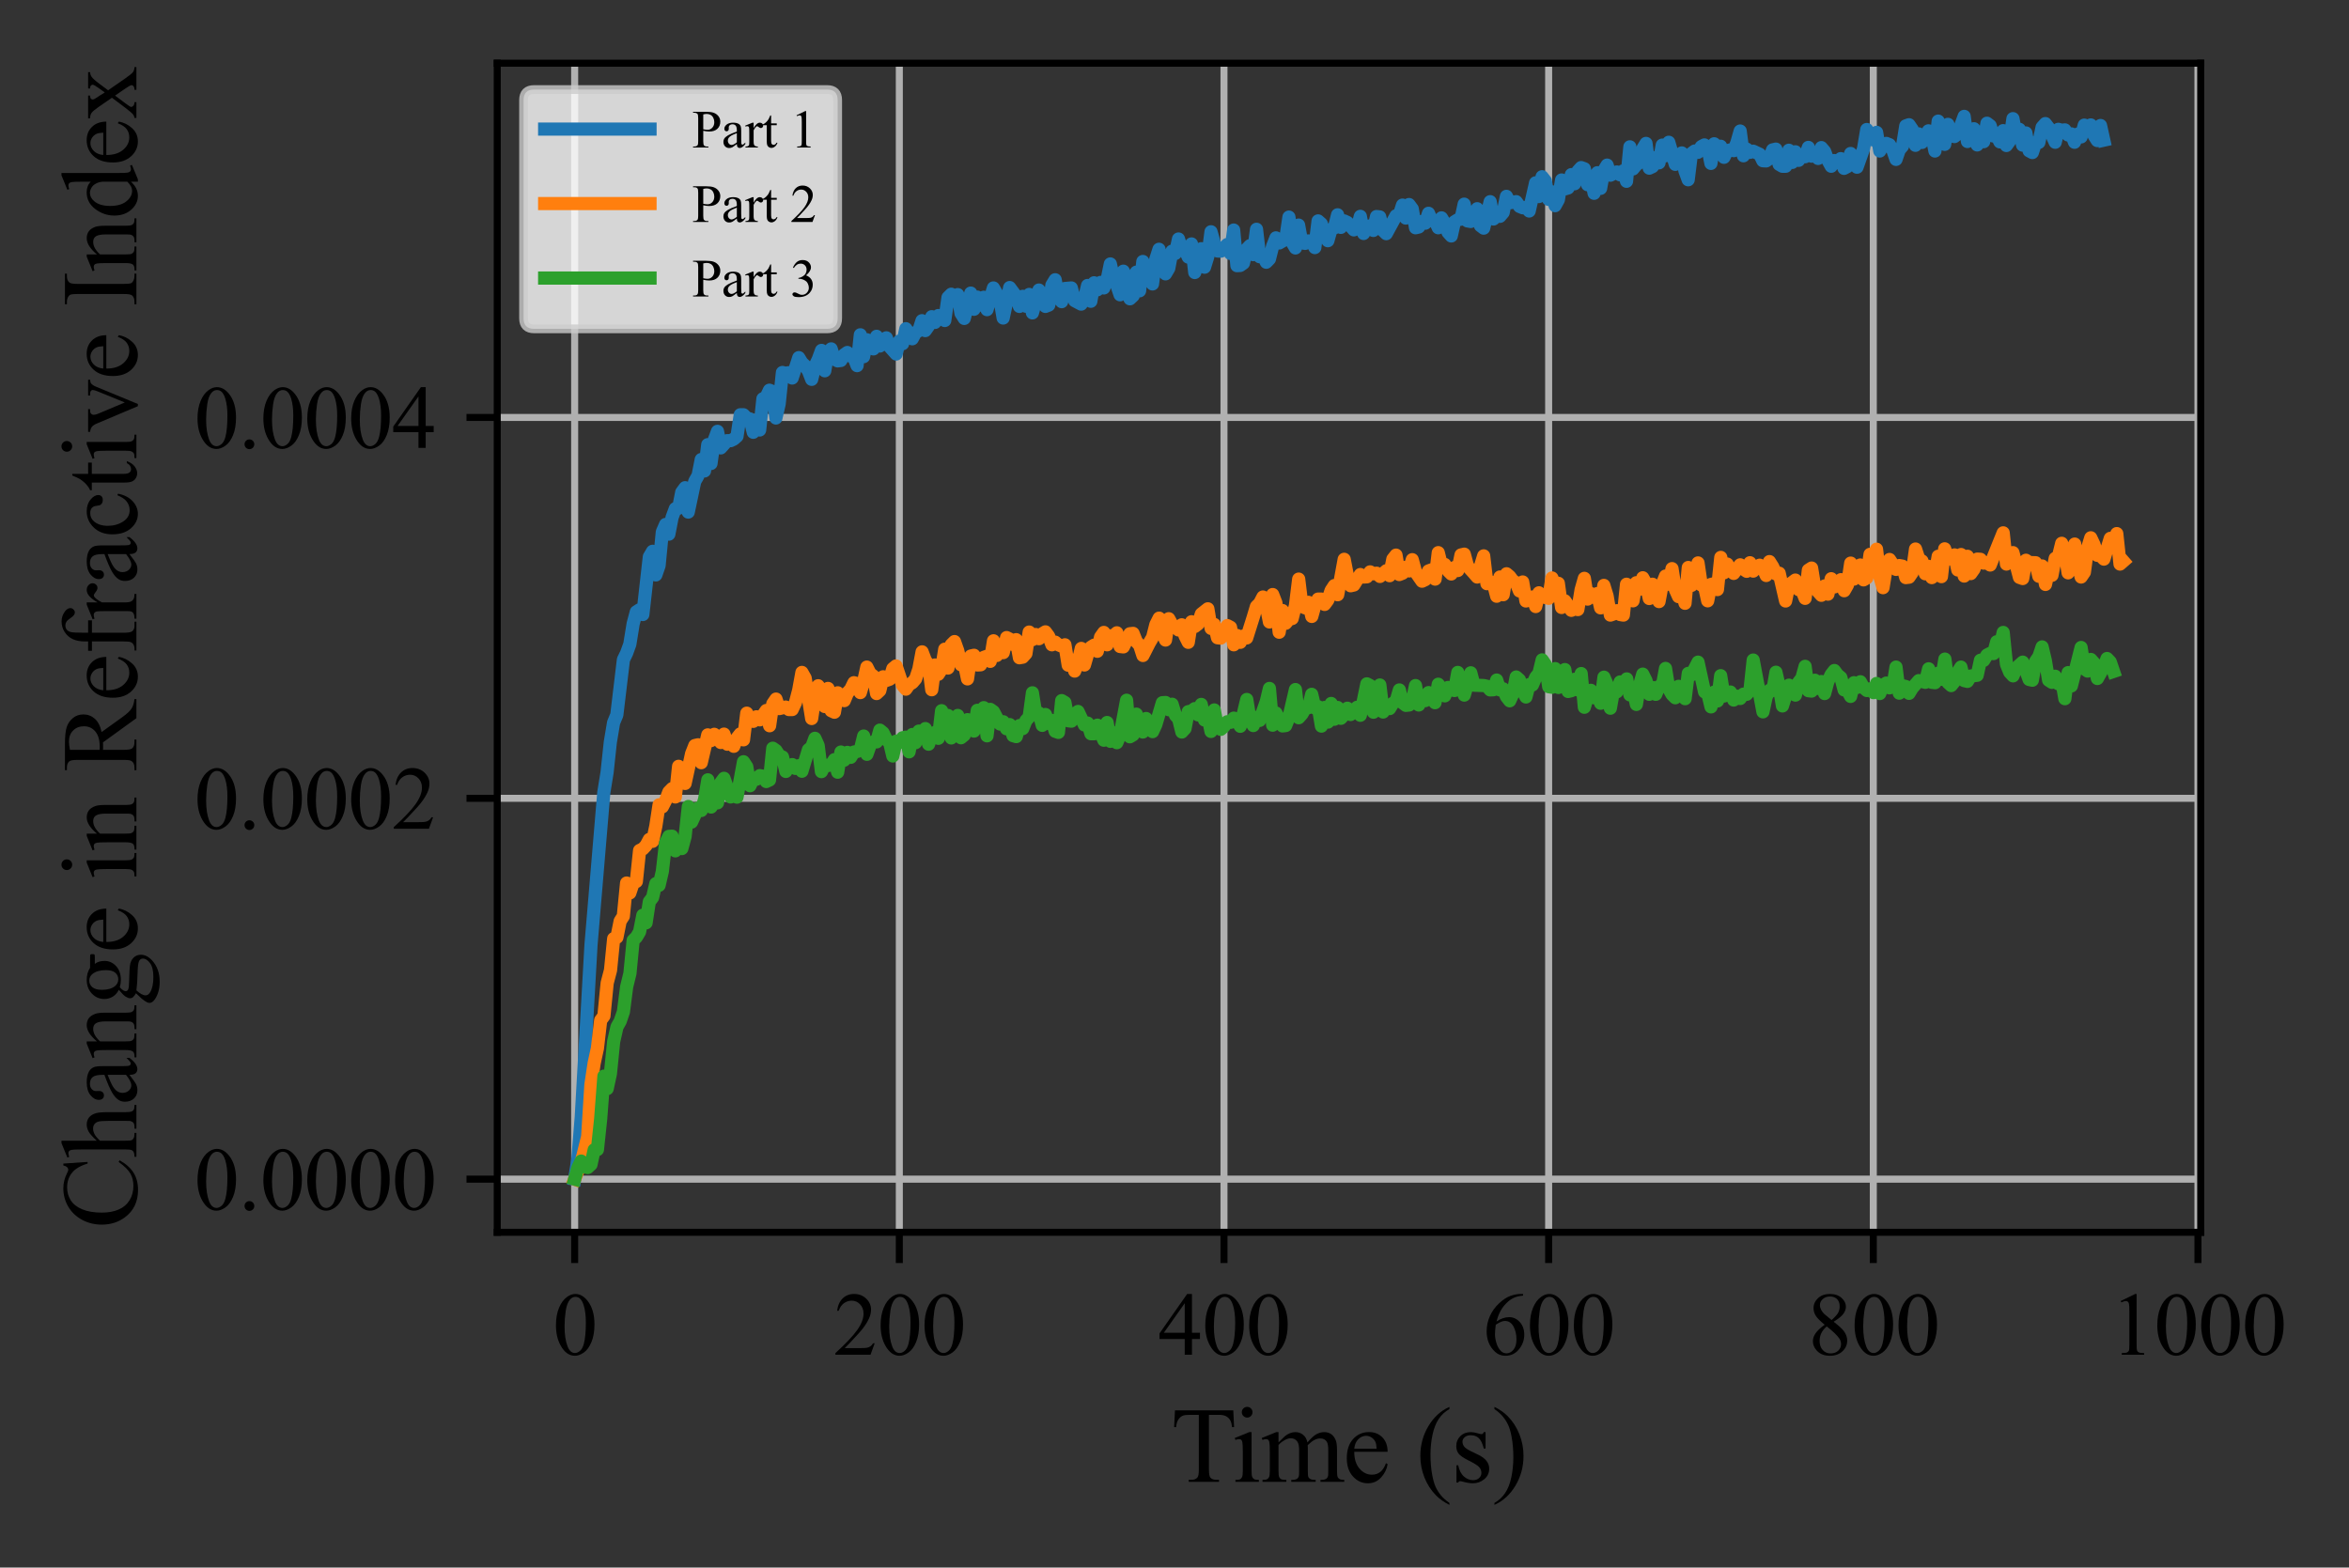 <?xml version="1.0" encoding="utf-8" standalone="no"?>
<!DOCTYPE svg PUBLIC "-//W3C//DTD SVG 1.1//EN"
  "http://www.w3.org/Graphics/SVG/1.1/DTD/svg11.dtd">
<svg xmlns:xlink="http://www.w3.org/1999/xlink" width="267.49pt" height="178.525pt" viewBox="0 0 267.49 178.525" xmlns="http://www.w3.org/2000/svg" version="1.1">
 <rect x="0" y="0" width="267.49" height="178.525" fill="#333333" stroke="none"/>
 <defs>
  <style type="text/css">*{stroke-linejoin: round; stroke-linecap: butt}</style>
 </defs>
 <g id="figure_1">
  <g id="patch_1">
   <path d="M 0 178.525 
L 267.49 178.525 
L 267.49 0 
L 0 0 
L 0 178.525 
z
" style="fill: none"/>
  </g>
  <g id="axes_1">
   <g id="patch_2">
    <path d="M 56.622 140.343 
L 250.604 140.343 
L 250.604 7.2 
L 56.622 7.2 
L 56.622 140.343 
z
" style="fill: none"/>
   </g>
   <g id="matplotlib.axis_1">
    <g id="xtick_1">
     <g id="line2d_1">
      <path d="M 65.439 140.343 
L 65.439 7.2 
" clip-path="url(#p27d061b5be)" style="fill: none; stroke: #b0b0b0; stroke-width: 0.8; stroke-linecap: square"/>
     </g>
     <g id="line2d_2">
      <defs>
       <path id="m0d52f8b104" d="M 0 0 
L 0 3.5 
" style="stroke: #000000; stroke-width: 0.8"/>
      </defs>
      <g>
       <use xlink:href="#m0d52f8b104" x="65.439" y="140.343" style="stroke: #000000; stroke-width: 0.8"/>
      </g>
     </g>
     <g id="text_1">
      <!-- 0 -->
      <g transform="translate(62.939 154.287) scale(0.1 -0.1)">
       <defs>
        <path id="TimesNewRomanPSMT-30" d="M 231 2094 
Q 231 2819 450 3342 
Q 669 3866 1031 4122 
Q 1313 4325 1613 4325 
Q 2100 4325 2488 3828 
Q 2972 3213 2972 2159 
Q 2972 1422 2759 906 
Q 2547 391 2217 158 
Q 1888 -75 1581 -75 
Q 975 -75 572 641 
Q 231 1244 231 2094 
z
M 844 2016 
Q 844 1141 1059 588 
Q 1238 122 1591 122 
Q 1759 122 1940 273 
Q 2122 425 2216 781 
Q 2359 1319 2359 2297 
Q 2359 3022 2209 3506 
Q 2097 3866 1919 4016 
Q 1791 4119 1609 4119 
Q 1397 4119 1231 3928 
Q 1006 3669 925 3112 
Q 844 2556 844 2016 
z
" transform="scale(0.016)"/>
       </defs>
       <use xlink:href="#TimesNewRomanPSMT-30"/>
      </g>
     </g>
    </g>
    <g id="xtick_2">
     <g id="line2d_3">
      <path d="M 102.409 140.343 
L 102.409 7.2 
" clip-path="url(#p27d061b5be)" style="fill: none; stroke: #b0b0b0; stroke-width: 0.8; stroke-linecap: square"/>
     </g>
     <g id="line2d_4">
      <g>
       <use xlink:href="#m0d52f8b104" x="102.409" y="140.343" style="stroke: #000000; stroke-width: 0.8"/>
      </g>
     </g>
     <g id="text_2">
      <!-- 200 -->
      <g transform="translate(94.909 154.287) scale(0.1 -0.1)">
       <defs>
        <path id="TimesNewRomanPSMT-32" d="M 2934 816 
L 2638 0 
L 138 0 
L 138 116 
Q 1241 1122 1691 1759 
Q 2141 2397 2141 2925 
Q 2141 3328 1894 3587 
Q 1647 3847 1303 3847 
Q 991 3847 742 3664 
Q 494 3481 375 3128 
L 259 3128 
Q 338 3706 661 4015 
Q 984 4325 1469 4325 
Q 1984 4325 2329 3994 
Q 2675 3663 2675 3213 
Q 2675 2891 2525 2569 
Q 2294 2063 1775 1497 
Q 997 647 803 472 
L 1909 472 
Q 2247 472 2383 497 
Q 2519 522 2628 598 
Q 2738 675 2819 816 
L 2934 816 
z
" transform="scale(0.016)"/>
       </defs>
       <use xlink:href="#TimesNewRomanPSMT-32"/>
       <use xlink:href="#TimesNewRomanPSMT-30" x="50"/>
       <use xlink:href="#TimesNewRomanPSMT-30" x="100"/>
      </g>
     </g>
    </g>
    <g id="xtick_3">
     <g id="line2d_5">
      <path d="M 139.38 140.343 
L 139.38 7.2 
" clip-path="url(#p27d061b5be)" style="fill: none; stroke: #b0b0b0; stroke-width: 0.8; stroke-linecap: square"/>
     </g>
     <g id="line2d_6">
      <g>
       <use xlink:href="#m0d52f8b104" x="139.38" y="140.343" style="stroke: #000000; stroke-width: 0.8"/>
      </g>
     </g>
     <g id="text_3">
      <!-- 400 -->
      <g transform="translate(131.88 154.287) scale(0.1 -0.1)">
       <defs>
        <path id="TimesNewRomanPSMT-34" d="M 2978 1563 
L 2978 1119 
L 2409 1119 
L 2409 0 
L 1894 0 
L 1894 1119 
L 100 1119 
L 100 1519 
L 2066 4325 
L 2409 4325 
L 2409 1563 
L 2978 1563 
z
M 1894 1563 
L 1894 3666 
L 406 1563 
L 1894 1563 
z
" transform="scale(0.016)"/>
       </defs>
       <use xlink:href="#TimesNewRomanPSMT-34"/>
       <use xlink:href="#TimesNewRomanPSMT-30" x="50"/>
       <use xlink:href="#TimesNewRomanPSMT-30" x="100"/>
      </g>
     </g>
    </g>
    <g id="xtick_4">
     <g id="line2d_7">
      <path d="M 176.35 140.343 
L 176.35 7.2 
" clip-path="url(#p27d061b5be)" style="fill: none; stroke: #b0b0b0; stroke-width: 0.8; stroke-linecap: square"/>
     </g>
     <g id="line2d_8">
      <g>
       <use xlink:href="#m0d52f8b104" x="176.35" y="140.343" style="stroke: #000000; stroke-width: 0.8"/>
      </g>
     </g>
     <g id="text_4">
      <!-- 600 -->
      <g transform="translate(168.85 154.287) scale(0.1 -0.1)">
       <defs>
        <path id="TimesNewRomanPSMT-36" d="M 2869 4325 
L 2869 4209 
Q 2456 4169 2195 4045 
Q 1934 3922 1679 3669 
Q 1425 3416 1258 3105 
Q 1091 2794 978 2366 
Q 1428 2675 1881 2675 
Q 2316 2675 2634 2325 
Q 2953 1975 2953 1425 
Q 2953 894 2631 456 
Q 2244 -75 1606 -75 
Q 1172 -75 869 213 
Q 275 772 275 1663 
Q 275 2231 503 2743 
Q 731 3256 1154 3653 
Q 1578 4050 1965 4187 
Q 2353 4325 2688 4325 
L 2869 4325 
z
M 925 2138 
Q 869 1716 869 1456 
Q 869 1156 980 804 
Q 1091 453 1309 247 
Q 1469 100 1697 100 
Q 1969 100 2183 356 
Q 2397 613 2397 1088 
Q 2397 1622 2184 2012 
Q 1972 2403 1581 2403 
Q 1463 2403 1327 2353 
Q 1191 2303 925 2138 
z
" transform="scale(0.016)"/>
       </defs>
       <use xlink:href="#TimesNewRomanPSMT-36"/>
       <use xlink:href="#TimesNewRomanPSMT-30" x="50"/>
       <use xlink:href="#TimesNewRomanPSMT-30" x="100"/>
      </g>
     </g>
    </g>
    <g id="xtick_5">
     <g id="line2d_9">
      <path d="M 213.32 140.343 
L 213.32 7.2 
" clip-path="url(#p27d061b5be)" style="fill: none; stroke: #b0b0b0; stroke-width: 0.8; stroke-linecap: square"/>
     </g>
     <g id="line2d_10">
      <g>
       <use xlink:href="#m0d52f8b104" x="213.32" y="140.343" style="stroke: #000000; stroke-width: 0.8"/>
      </g>
     </g>
     <g id="text_5">
      <!-- 800 -->
      <g transform="translate(205.82 154.287) scale(0.1 -0.1)">
       <defs>
        <path id="TimesNewRomanPSMT-38" d="M 1228 2134 
Q 725 2547 579 2797 
Q 434 3047 434 3316 
Q 434 3728 753 4026 
Q 1072 4325 1600 4325 
Q 2113 4325 2425 4047 
Q 2738 3769 2738 3413 
Q 2738 3175 2569 2928 
Q 2400 2681 1866 2347 
Q 2416 1922 2594 1678 
Q 2831 1359 2831 1006 
Q 2831 559 2490 242 
Q 2150 -75 1597 -75 
Q 994 -75 656 303 
Q 388 606 388 966 
Q 388 1247 577 1523 
Q 766 1800 1228 2134 
z
M 1719 2469 
Q 2094 2806 2194 3001 
Q 2294 3197 2294 3444 
Q 2294 3772 2109 3958 
Q 1925 4144 1606 4144 
Q 1288 4144 1088 3959 
Q 888 3775 888 3528 
Q 888 3366 970 3203 
Q 1053 3041 1206 2894 
L 1719 2469 
z
M 1375 2016 
Q 1116 1797 991 1539 
Q 866 1281 866 981 
Q 866 578 1086 336 
Q 1306 94 1647 94 
Q 1984 94 2187 284 
Q 2391 475 2391 747 
Q 2391 972 2272 1150 
Q 2050 1481 1375 2016 
z
" transform="scale(0.016)"/>
       </defs>
       <use xlink:href="#TimesNewRomanPSMT-38"/>
       <use xlink:href="#TimesNewRomanPSMT-30" x="50"/>
       <use xlink:href="#TimesNewRomanPSMT-30" x="100"/>
      </g>
     </g>
    </g>
    <g id="xtick_6">
     <g id="line2d_11">
      <path d="M 250.29 140.343 
L 250.29 7.2 
" clip-path="url(#p27d061b5be)" style="fill: none; stroke: #b0b0b0; stroke-width: 0.8; stroke-linecap: square"/>
     </g>
     <g id="line2d_12">
      <g>
       <use xlink:href="#m0d52f8b104" x="250.29" y="140.343" style="stroke: #000000; stroke-width: 0.8"/>
      </g>
     </g>
     <g id="text_6">
      <!-- 1000 -->
      <g transform="translate(240.29 154.287) scale(0.1 -0.1)">
       <defs>
        <path id="TimesNewRomanPSMT-31" d="M 750 3822 
L 1781 4325 
L 1884 4325 
L 1884 747 
Q 1884 391 1914 303 
Q 1944 216 2037 169 
Q 2131 122 2419 116 
L 2419 0 
L 825 0 
L 825 116 
Q 1125 122 1212 167 
Q 1300 213 1334 289 
Q 1369 366 1369 747 
L 1369 3034 
Q 1369 3497 1338 3628 
Q 1316 3728 1258 3775 
Q 1200 3822 1119 3822 
Q 1003 3822 797 3725 
L 750 3822 
z
" transform="scale(0.016)"/>
       </defs>
       <use xlink:href="#TimesNewRomanPSMT-31"/>
       <use xlink:href="#TimesNewRomanPSMT-30" x="50"/>
       <use xlink:href="#TimesNewRomanPSMT-30" x="100"/>
       <use xlink:href="#TimesNewRomanPSMT-30" x="150"/>
      </g>
     </g>
    </g>
    <g id="text_7">
     <!-- Time (s) -->
     <g transform="translate(133.33 168.759) scale(0.12 -0.12)">
      <defs>
       <path id="TimesNewRomanPSMT-54" d="M 3703 4238 
L 3750 3244 
L 3631 3244 
Q 3597 3506 3538 3619 
Q 3441 3800 3280 3886 
Q 3119 3972 2856 3972 
L 2259 3972 
L 2259 734 
Q 2259 344 2344 247 
Q 2463 116 2709 116 
L 2856 116 
L 2856 0 
L 1059 0 
L 1059 116 
L 1209 116 
Q 1478 116 1591 278 
Q 1659 378 1659 734 
L 1659 3972 
L 1150 3972 
Q 853 3972 728 3928 
Q 566 3869 450 3700 
Q 334 3531 313 3244 
L 194 3244 
L 244 4238 
L 3703 4238 
z
" transform="scale(0.016)"/>
       <path id="TimesNewRomanPSMT-69" d="M 928 4444 
Q 1059 4444 1151 4351 
Q 1244 4259 1244 4128 
Q 1244 3997 1151 3903 
Q 1059 3809 928 3809 
Q 797 3809 703 3903 
Q 609 3997 609 4128 
Q 609 4259 701 4351 
Q 794 4444 928 4444 
z
M 1188 2947 
L 1188 647 
Q 1188 378 1227 289 
Q 1266 200 1342 156 
Q 1419 113 1622 113 
L 1622 0 
L 231 0 
L 231 113 
Q 441 113 512 153 
Q 584 194 626 287 
Q 669 381 669 647 
L 669 1750 
Q 669 2216 641 2353 
Q 619 2453 572 2492 
Q 525 2531 444 2531 
Q 356 2531 231 2484 
L 188 2597 
L 1050 2947 
L 1188 2947 
z
" transform="scale(0.016)"/>
       <path id="TimesNewRomanPSMT-6d" d="M 1050 2338 
Q 1363 2650 1419 2697 
Q 1559 2816 1721 2881 
Q 1884 2947 2044 2947 
Q 2313 2947 2506 2790 
Q 2700 2634 2766 2338 
Q 3088 2713 3309 2830 
Q 3531 2947 3766 2947 
Q 3994 2947 4170 2830 
Q 4347 2713 4450 2447 
Q 4519 2266 4519 1878 
L 4519 647 
Q 4519 378 4559 278 
Q 4591 209 4675 161 
Q 4759 113 4950 113 
L 4950 0 
L 3538 0 
L 3538 113 
L 3597 113 
Q 3781 113 3884 184 
Q 3956 234 3988 344 
Q 4000 397 4000 647 
L 4000 1878 
Q 4000 2228 3916 2372 
Q 3794 2572 3525 2572 
Q 3359 2572 3192 2489 
Q 3025 2406 2788 2181 
L 2781 2147 
L 2788 2013 
L 2788 647 
Q 2788 353 2820 281 
Q 2853 209 2943 161 
Q 3034 113 3253 113 
L 3253 0 
L 1806 0 
L 1806 113 
Q 2044 113 2133 169 
Q 2222 225 2256 338 
Q 2272 391 2272 647 
L 2272 1878 
Q 2272 2228 2169 2381 
Q 2031 2581 1784 2581 
Q 1616 2581 1450 2491 
Q 1191 2353 1050 2181 
L 1050 647 
Q 1050 366 1089 281 
Q 1128 197 1204 155 
Q 1281 113 1516 113 
L 1516 0 
L 100 0 
L 100 113 
Q 297 113 375 155 
Q 453 197 493 289 
Q 534 381 534 647 
L 534 1741 
Q 534 2213 506 2350 
Q 484 2453 437 2492 
Q 391 2531 309 2531 
Q 222 2531 100 2484 
L 53 2597 
L 916 2947 
L 1050 2947 
L 1050 2338 
z
" transform="scale(0.016)"/>
       <path id="TimesNewRomanPSMT-65" d="M 681 1784 
Q 678 1147 991 784 
Q 1303 422 1725 422 
Q 2006 422 2214 576 
Q 2422 731 2563 1106 
L 2659 1044 
Q 2594 616 2278 264 
Q 1963 -88 1488 -88 
Q 972 -88 605 314 
Q 238 716 238 1394 
Q 238 2128 614 2539 
Q 991 2950 1559 2950 
Q 2041 2950 2350 2633 
Q 2659 2316 2659 1784 
L 681 1784 
z
M 681 1966 
L 2006 1966 
Q 1991 2241 1941 2353 
Q 1863 2528 1708 2628 
Q 1553 2728 1384 2728 
Q 1125 2728 920 2526 
Q 716 2325 681 1966 
z
" transform="scale(0.016)"/>
       <path id="TimesNewRomanPSMT-20" transform="scale(0.016)"/>
       <path id="TimesNewRomanPSMT-28" d="M 1988 -1253 
L 1988 -1369 
Q 1516 -1131 1200 -813 
Q 750 -359 506 256 
Q 263 872 263 1534 
Q 263 2503 741 3301 
Q 1219 4100 1988 4444 
L 1988 4313 
Q 1603 4100 1356 3731 
Q 1109 3363 987 2797 
Q 866 2231 866 1616 
Q 866 947 969 400 
Q 1050 -31 1165 -292 
Q 1281 -553 1476 -793 
Q 1672 -1034 1988 -1253 
z
" transform="scale(0.016)"/>
       <path id="TimesNewRomanPSMT-73" d="M 2050 2947 
L 2050 1972 
L 1947 1972 
Q 1828 2431 1642 2597 
Q 1456 2763 1169 2763 
Q 950 2763 815 2647 
Q 681 2531 681 2391 
Q 681 2216 781 2091 
Q 878 1963 1175 1819 
L 1631 1597 
Q 2266 1288 2266 781 
Q 2266 391 1970 151 
Q 1675 -88 1309 -88 
Q 1047 -88 709 6 
Q 606 38 541 38 
Q 469 38 428 -44 
L 325 -44 
L 325 978 
L 428 978 
Q 516 541 762 319 
Q 1009 97 1316 97 
Q 1531 97 1667 223 
Q 1803 350 1803 528 
Q 1803 744 1651 891 
Q 1500 1038 1047 1263 
Q 594 1488 453 1669 
Q 313 1847 313 2119 
Q 313 2472 555 2709 
Q 797 2947 1181 2947 
Q 1350 2947 1591 2875 
Q 1750 2828 1803 2828 
Q 1853 2828 1881 2850 
Q 1909 2872 1947 2947 
L 2050 2947 
z
" transform="scale(0.016)"/>
       <path id="TimesNewRomanPSMT-29" d="M 144 4313 
L 144 4444 
Q 619 4209 934 3891 
Q 1381 3434 1625 2820 
Q 1869 2206 1869 1541 
Q 1869 572 1392 -226 
Q 916 -1025 144 -1369 
L 144 -1253 
Q 528 -1038 776 -670 
Q 1025 -303 1145 264 
Q 1266 831 1266 1447 
Q 1266 2113 1163 2663 
Q 1084 3094 967 3353 
Q 850 3613 656 3853 
Q 463 4094 144 4313 
z
" transform="scale(0.016)"/>
      </defs>
      <use xlink:href="#TimesNewRomanPSMT-54"/>
      <use xlink:href="#TimesNewRomanPSMT-69" x="57.584"/>
      <use xlink:href="#TimesNewRomanPSMT-6d" x="85.367"/>
      <use xlink:href="#TimesNewRomanPSMT-65" x="163.15"/>
      <use xlink:href="#TimesNewRomanPSMT-20" x="207.535"/>
      <use xlink:href="#TimesNewRomanPSMT-28" x="232.535"/>
      <use xlink:href="#TimesNewRomanPSMT-73" x="265.836"/>
      <use xlink:href="#TimesNewRomanPSMT-29" x="304.752"/>
     </g>
    </g>
   </g>
   <g id="matplotlib.axis_2">
    <g id="ytick_1">
     <g id="line2d_13">
      <path d="M 56.622 134.291 
L 250.604 134.291 
" clip-path="url(#p27d061b5be)" style="fill: none; stroke: #b0b0b0; stroke-width: 0.8; stroke-linecap: square"/>
     </g>
     <g id="line2d_14">
      <defs>
       <path id="m860a7dbda4" d="M 0 0 
L -3.5 0 
" style="stroke: #000000; stroke-width: 0.8"/>
      </defs>
      <g>
       <use xlink:href="#m860a7dbda4" x="56.622" y="134.291" style="stroke: #000000; stroke-width: 0.8"/>
      </g>
     </g>
     <g id="text_8">
      <!-- 0.0000 -->
      <g transform="translate(22.122 137.763) scale(0.1 -0.1)">
       <defs>
        <path id="TimesNewRomanPSMT-2e" d="M 800 606 
Q 947 606 1047 504 
Q 1147 403 1147 259 
Q 1147 116 1045 14 
Q 944 -88 800 -88 
Q 656 -88 554 14 
Q 453 116 453 259 
Q 453 406 554 506 
Q 656 606 800 606 
z
" transform="scale(0.016)"/>
       </defs>
       <use xlink:href="#TimesNewRomanPSMT-30"/>
       <use xlink:href="#TimesNewRomanPSMT-2e" x="50"/>
       <use xlink:href="#TimesNewRomanPSMT-30" x="75"/>
       <use xlink:href="#TimesNewRomanPSMT-30" x="125"/>
       <use xlink:href="#TimesNewRomanPSMT-30" x="175"/>
       <use xlink:href="#TimesNewRomanPSMT-30" x="225"/>
      </g>
     </g>
    </g>
    <g id="ytick_2">
     <g id="line2d_15">
      <path d="M 56.622 90.916 
L 250.604 90.916 
" clip-path="url(#p27d061b5be)" style="fill: none; stroke: #b0b0b0; stroke-width: 0.8; stroke-linecap: square"/>
     </g>
     <g id="line2d_16">
      <g>
       <use xlink:href="#m860a7dbda4" x="56.622" y="90.916" style="stroke: #000000; stroke-width: 0.8"/>
      </g>
     </g>
     <g id="text_9">
      <!-- 0.0002 -->
      <g transform="translate(22.122 94.388) scale(0.1 -0.1)">
       <use xlink:href="#TimesNewRomanPSMT-30"/>
       <use xlink:href="#TimesNewRomanPSMT-2e" x="50"/>
       <use xlink:href="#TimesNewRomanPSMT-30" x="75"/>
       <use xlink:href="#TimesNewRomanPSMT-30" x="125"/>
       <use xlink:href="#TimesNewRomanPSMT-30" x="175"/>
       <use xlink:href="#TimesNewRomanPSMT-32" x="225"/>
      </g>
     </g>
    </g>
    <g id="ytick_3">
     <g id="line2d_17">
      <path d="M 56.622 47.54 
L 250.604 47.54 
" clip-path="url(#p27d061b5be)" style="fill: none; stroke: #b0b0b0; stroke-width: 0.8; stroke-linecap: square"/>
     </g>
     <g id="line2d_18">
      <g>
       <use xlink:href="#m860a7dbda4" x="56.622" y="47.54" style="stroke: #000000; stroke-width: 0.8"/>
      </g>
     </g>
     <g id="text_10">
      <!-- 0.0004 -->
      <g transform="translate(22.122 51.012) scale(0.1 -0.1)">
       <use xlink:href="#TimesNewRomanPSMT-30"/>
       <use xlink:href="#TimesNewRomanPSMT-2e" x="50"/>
       <use xlink:href="#TimesNewRomanPSMT-30" x="75"/>
       <use xlink:href="#TimesNewRomanPSMT-30" x="125"/>
       <use xlink:href="#TimesNewRomanPSMT-30" x="175"/>
       <use xlink:href="#TimesNewRomanPSMT-34" x="225"/>
      </g>
     </g>
    </g>
    <g id="text_11">
     <!-- Change in Refractive Index -->
     <g transform="translate(15.533 139.914) rotate(-90) scale(0.12 -0.12)">
      <defs>
       <path id="TimesNewRomanPSMT-43" d="M 3853 4334 
L 3950 2894 
L 3853 2894 
Q 3659 3541 3300 3825 
Q 2941 4109 2438 4109 
Q 2016 4109 1675 3895 
Q 1334 3681 1139 3212 
Q 944 2744 944 2047 
Q 944 1472 1128 1050 
Q 1313 628 1683 403 
Q 2053 178 2528 178 
Q 2941 178 3256 354 
Q 3572 531 3950 1056 
L 4047 994 
Q 3728 428 3303 165 
Q 2878 -97 2294 -97 
Q 1241 -97 663 684 
Q 231 1266 231 2053 
Q 231 2688 515 3219 
Q 800 3750 1298 4042 
Q 1797 4334 2388 4334 
Q 2847 4334 3294 4109 
Q 3425 4041 3481 4041 
Q 3566 4041 3628 4100 
Q 3709 4184 3744 4334 
L 3853 4334 
z
" transform="scale(0.016)"/>
       <path id="TimesNewRomanPSMT-68" d="M 1041 4444 
L 1041 2350 
Q 1388 2731 1591 2839 
Q 1794 2947 1997 2947 
Q 2241 2947 2416 2812 
Q 2591 2678 2675 2391 
Q 2734 2191 2734 1659 
L 2734 647 
Q 2734 375 2778 275 
Q 2809 200 2884 156 
Q 2959 113 3159 113 
L 3159 0 
L 1753 0 
L 1753 113 
L 1819 113 
Q 2019 113 2097 173 
Q 2175 234 2206 353 
Q 2216 403 2216 647 
L 2216 1659 
Q 2216 2128 2167 2275 
Q 2119 2422 2012 2495 
Q 1906 2569 1756 2569 
Q 1603 2569 1437 2487 
Q 1272 2406 1041 2159 
L 1041 647 
Q 1041 353 1073 281 
Q 1106 209 1195 161 
Q 1284 113 1503 113 
L 1503 0 
L 84 0 
L 84 113 
Q 275 113 384 172 
Q 447 203 484 290 
Q 522 378 522 647 
L 522 3238 
Q 522 3728 498 3840 
Q 475 3953 426 3993 
Q 378 4034 297 4034 
Q 231 4034 84 3984 
L 41 4094 
L 897 4444 
L 1041 4444 
z
" transform="scale(0.016)"/>
       <path id="TimesNewRomanPSMT-61" d="M 1822 413 
Q 1381 72 1269 19 
Q 1100 -59 909 -59 
Q 613 -59 420 144 
Q 228 347 228 678 
Q 228 888 322 1041 
Q 450 1253 767 1440 
Q 1084 1628 1822 1897 
L 1822 2009 
Q 1822 2438 1686 2597 
Q 1550 2756 1291 2756 
Q 1094 2756 978 2650 
Q 859 2544 859 2406 
L 866 2225 
Q 866 2081 792 2003 
Q 719 1925 600 1925 
Q 484 1925 411 2006 
Q 338 2088 338 2228 
Q 338 2497 613 2722 
Q 888 2947 1384 2947 
Q 1766 2947 2009 2819 
Q 2194 2722 2281 2516 
Q 2338 2381 2338 1966 
L 2338 994 
Q 2338 584 2353 492 
Q 2369 400 2405 369 
Q 2441 338 2488 338 
Q 2538 338 2575 359 
Q 2641 400 2828 588 
L 2828 413 
Q 2478 -56 2159 -56 
Q 2006 -56 1915 50 
Q 1825 156 1822 413 
z
M 1822 616 
L 1822 1706 
Q 1350 1519 1213 1441 
Q 966 1303 859 1153 
Q 753 1003 753 825 
Q 753 600 887 451 
Q 1022 303 1197 303 
Q 1434 303 1822 616 
z
" transform="scale(0.016)"/>
       <path id="TimesNewRomanPSMT-6e" d="M 1034 2341 
Q 1538 2947 1994 2947 
Q 2228 2947 2397 2830 
Q 2566 2713 2666 2444 
Q 2734 2256 2734 1869 
L 2734 647 
Q 2734 375 2778 278 
Q 2813 200 2889 156 
Q 2966 113 3172 113 
L 3172 0 
L 1756 0 
L 1756 113 
L 1816 113 
Q 2016 113 2095 173 
Q 2175 234 2206 353 
Q 2219 400 2219 647 
L 2219 1819 
Q 2219 2209 2117 2386 
Q 2016 2563 1775 2563 
Q 1403 2563 1034 2156 
L 1034 647 
Q 1034 356 1069 288 
Q 1113 197 1189 155 
Q 1266 113 1500 113 
L 1500 0 
L 84 0 
L 84 113 
L 147 113 
Q 366 113 442 223 
Q 519 334 519 647 
L 519 1709 
Q 519 2225 495 2337 
Q 472 2450 423 2490 
Q 375 2531 294 2531 
Q 206 2531 84 2484 
L 38 2597 
L 900 2947 
L 1034 2947 
L 1034 2341 
z
" transform="scale(0.016)"/>
       <path id="TimesNewRomanPSMT-67" d="M 966 1044 
Q 703 1172 562 1401 
Q 422 1631 422 1909 
Q 422 2334 742 2640 
Q 1063 2947 1563 2947 
Q 1972 2947 2272 2747 
L 2878 2747 
Q 3013 2747 3034 2739 
Q 3056 2731 3066 2713 
Q 3084 2684 3084 2613 
Q 3084 2531 3069 2500 
Q 3059 2484 3036 2475 
Q 3013 2466 2878 2466 
L 2506 2466 
Q 2681 2241 2681 1891 
Q 2681 1491 2375 1206 
Q 2069 922 1553 922 
Q 1341 922 1119 984 
Q 981 866 932 777 
Q 884 688 884 625 
Q 884 572 936 522 
Q 988 472 1138 450 
Q 1225 438 1575 428 
Q 2219 413 2409 384 
Q 2700 344 2873 169 
Q 3047 -6 3047 -263 
Q 3047 -616 2716 -925 
Q 2228 -1381 1444 -1381 
Q 841 -1381 425 -1109 
Q 191 -953 191 -784 
Q 191 -709 225 -634 
Q 278 -519 444 -313 
Q 466 -284 763 25 
Q 600 122 533 198 
Q 466 275 466 372 
Q 466 481 555 628 
Q 644 775 966 1044 
z
M 1509 2797 
Q 1278 2797 1122 2612 
Q 966 2428 966 2047 
Q 966 1553 1178 1281 
Q 1341 1075 1591 1075 
Q 1828 1075 1981 1253 
Q 2134 1431 2134 1813 
Q 2134 2309 1919 2591 
Q 1759 2797 1509 2797 
z
M 934 0 
Q 788 -159 713 -296 
Q 638 -434 638 -550 
Q 638 -700 819 -813 
Q 1131 -1006 1722 -1006 
Q 2284 -1006 2551 -807 
Q 2819 -609 2819 -384 
Q 2819 -222 2659 -153 
Q 2497 -84 2016 -72 
Q 1313 -53 934 0 
z
" transform="scale(0.016)"/>
       <path id="TimesNewRomanPSMT-52" d="M 4325 0 
L 3194 0 
L 1759 1981 
Q 1600 1975 1500 1975 
Q 1459 1975 1412 1976 
Q 1366 1978 1316 1981 
L 1316 750 
Q 1316 350 1403 253 
Q 1522 116 1759 116 
L 1925 116 
L 1925 0 
L 109 0 
L 109 116 
L 269 116 
Q 538 116 653 291 
Q 719 388 719 750 
L 719 3488 
Q 719 3888 631 3984 
Q 509 4122 269 4122 
L 109 4122 
L 109 4238 
L 1653 4238 
Q 2328 4238 2648 4139 
Q 2969 4041 3192 3777 
Q 3416 3513 3416 3147 
Q 3416 2756 3161 2468 
Q 2906 2181 2372 2063 
L 3247 847 
Q 3547 428 3762 290 
Q 3978 153 4325 116 
L 4325 0 
z
M 1316 2178 
Q 1375 2178 1419 2176 
Q 1463 2175 1491 2175 
Q 2097 2175 2405 2437 
Q 2713 2700 2713 3106 
Q 2713 3503 2464 3751 
Q 2216 4000 1806 4000 
Q 1625 4000 1316 3941 
L 1316 2178 
z
" transform="scale(0.016)"/>
       <path id="TimesNewRomanPSMT-66" d="M 1319 2638 
L 1319 756 
Q 1319 356 1406 250 
Q 1522 113 1716 113 
L 1975 113 
L 1975 0 
L 266 0 
L 266 113 
L 394 113 
Q 519 113 622 175 
Q 725 238 764 344 
Q 803 450 803 756 
L 803 2638 
L 247 2638 
L 247 2863 
L 803 2863 
L 803 3050 
Q 803 3478 940 3775 
Q 1078 4072 1361 4255 
Q 1644 4438 1997 4438 
Q 2325 4438 2600 4225 
Q 2781 4084 2781 3909 
Q 2781 3816 2700 3733 
Q 2619 3650 2525 3650 
Q 2453 3650 2373 3701 
Q 2294 3753 2178 3923 
Q 2063 4094 1966 4153 
Q 1869 4213 1750 4213 
Q 1606 4213 1506 4136 
Q 1406 4059 1362 3898 
Q 1319 3738 1319 3069 
L 1319 2863 
L 2056 2863 
L 2056 2638 
L 1319 2638 
z
" transform="scale(0.016)"/>
       <path id="TimesNewRomanPSMT-72" d="M 1038 2947 
L 1038 2303 
Q 1397 2947 1775 2947 
Q 1947 2947 2059 2842 
Q 2172 2738 2172 2600 
Q 2172 2478 2090 2393 
Q 2009 2309 1897 2309 
Q 1788 2309 1652 2417 
Q 1516 2525 1450 2525 
Q 1394 2525 1328 2463 
Q 1188 2334 1038 2041 
L 1038 669 
Q 1038 431 1097 309 
Q 1138 225 1241 169 
Q 1344 113 1538 113 
L 1538 0 
L 72 0 
L 72 113 
Q 291 113 397 181 
Q 475 231 506 341 
Q 522 394 522 644 
L 522 1753 
Q 522 2253 501 2348 
Q 481 2444 426 2487 
Q 372 2531 291 2531 
Q 194 2531 72 2484 
L 41 2597 
L 906 2947 
L 1038 2947 
z
" transform="scale(0.016)"/>
       <path id="TimesNewRomanPSMT-63" d="M 2631 1088 
Q 2516 522 2178 217 
Q 1841 -88 1431 -88 
Q 944 -88 581 321 
Q 219 731 219 1428 
Q 219 2103 620 2525 
Q 1022 2947 1584 2947 
Q 2006 2947 2278 2723 
Q 2550 2500 2550 2259 
Q 2550 2141 2473 2067 
Q 2397 1994 2259 1994 
Q 2075 1994 1981 2113 
Q 1928 2178 1911 2362 
Q 1894 2547 1784 2644 
Q 1675 2738 1481 2738 
Q 1169 2738 978 2506 
Q 725 2200 725 1697 
Q 725 1184 976 792 
Q 1228 400 1656 400 
Q 1963 400 2206 609 
Q 2378 753 2541 1131 
L 2631 1088 
z
" transform="scale(0.016)"/>
       <path id="TimesNewRomanPSMT-74" d="M 1031 3803 
L 1031 2863 
L 1700 2863 
L 1700 2644 
L 1031 2644 
L 1031 788 
Q 1031 509 1111 412 
Q 1191 316 1316 316 
Q 1419 316 1516 380 
Q 1613 444 1666 569 
L 1788 569 
Q 1678 263 1478 108 
Q 1278 -47 1066 -47 
Q 922 -47 784 33 
Q 647 113 581 261 
Q 516 409 516 719 
L 516 2644 
L 63 2644 
L 63 2747 
Q 234 2816 414 2980 
Q 594 3144 734 3369 
Q 806 3488 934 3803 
L 1031 3803 
z
" transform="scale(0.016)"/>
       <path id="TimesNewRomanPSMT-76" d="M 53 2863 
L 1400 2863 
L 1400 2747 
L 1313 2747 
Q 1191 2747 1127 2687 
Q 1063 2628 1063 2528 
Q 1063 2419 1128 2269 
L 1794 688 
L 2463 2328 
Q 2534 2503 2534 2594 
Q 2534 2638 2509 2666 
Q 2475 2713 2422 2730 
Q 2369 2747 2206 2747 
L 2206 2863 
L 3141 2863 
L 3141 2747 
Q 2978 2734 2916 2681 
Q 2806 2588 2719 2369 
L 1703 -88 
L 1575 -88 
L 553 2328 
Q 484 2497 421 2570 
Q 359 2644 263 2694 
Q 209 2722 53 2747 
L 53 2863 
z
" transform="scale(0.016)"/>
       <path id="TimesNewRomanPSMT-49" d="M 1975 116 
L 1975 0 
L 159 0 
L 159 116 
L 309 116 
Q 572 116 691 269 
Q 766 369 766 750 
L 766 3488 
Q 766 3809 725 3913 
Q 694 3991 597 4047 
Q 459 4122 309 4122 
L 159 4122 
L 159 4238 
L 1975 4238 
L 1975 4122 
L 1822 4122 
Q 1563 4122 1444 3969 
Q 1366 3869 1366 3488 
L 1366 750 
Q 1366 428 1406 325 
Q 1438 247 1538 191 
Q 1672 116 1822 116 
L 1975 116 
z
" transform="scale(0.016)"/>
       <path id="TimesNewRomanPSMT-64" d="M 2222 322 
Q 2013 103 1813 7 
Q 1613 -88 1381 -88 
Q 913 -88 563 304 
Q 213 697 213 1313 
Q 213 1928 600 2439 
Q 988 2950 1597 2950 
Q 1975 2950 2222 2709 
L 2222 3238 
Q 2222 3728 2198 3840 
Q 2175 3953 2125 3993 
Q 2075 4034 2000 4034 
Q 1919 4034 1784 3984 
L 1744 4094 
L 2597 4444 
L 2738 4444 
L 2738 1134 
Q 2738 631 2761 520 
Q 2784 409 2836 365 
Q 2888 322 2956 322 
Q 3041 322 3181 375 
L 3216 266 
L 2366 -88 
L 2222 -88 
L 2222 322 
z
M 2222 541 
L 2222 2016 
Q 2203 2228 2109 2403 
Q 2016 2578 1861 2667 
Q 1706 2756 1559 2756 
Q 1284 2756 1069 2509 
Q 784 2184 784 1559 
Q 784 928 1059 592 
Q 1334 256 1672 256 
Q 1956 256 2222 541 
z
" transform="scale(0.016)"/>
       <path id="TimesNewRomanPSMT-78" d="M 84 2863 
L 1431 2863 
L 1431 2747 
Q 1303 2747 1251 2703 
Q 1200 2659 1200 2588 
Q 1200 2513 1309 2356 
Q 1344 2306 1413 2200 
L 1616 1875 
L 1850 2200 
Q 2075 2509 2075 2591 
Q 2075 2656 2022 2701 
Q 1969 2747 1850 2747 
L 1850 2863 
L 2819 2863 
L 2819 2747 
Q 2666 2738 2553 2663 
Q 2400 2556 2134 2200 
L 1744 1678 
L 2456 653 
Q 2719 275 2831 198 
Q 2944 122 3122 113 
L 3122 0 
L 1772 0 
L 1772 113 
Q 1913 113 1991 175 
Q 2050 219 2050 291 
Q 2050 363 1850 653 
L 1431 1266 
L 972 653 
Q 759 369 759 316 
Q 759 241 829 180 
Q 900 119 1041 113 
L 1041 0 
L 106 0 
L 106 113 
Q 219 128 303 191 
Q 422 281 703 653 
L 1303 1450 
L 759 2238 
Q 528 2575 401 2661 
Q 275 2747 84 2747 
L 84 2863 
z
" transform="scale(0.016)"/>
      </defs>
      <use xlink:href="#TimesNewRomanPSMT-43"/>
      <use xlink:href="#TimesNewRomanPSMT-68" x="66.699"/>
      <use xlink:href="#TimesNewRomanPSMT-61" x="116.699"/>
      <use xlink:href="#TimesNewRomanPSMT-6e" x="161.084"/>
      <use xlink:href="#TimesNewRomanPSMT-67" x="211.084"/>
      <use xlink:href="#TimesNewRomanPSMT-65" x="261.084"/>
      <use xlink:href="#TimesNewRomanPSMT-20" x="305.469"/>
      <use xlink:href="#TimesNewRomanPSMT-69" x="330.469"/>
      <use xlink:href="#TimesNewRomanPSMT-6e" x="358.252"/>
      <use xlink:href="#TimesNewRomanPSMT-20" x="408.252"/>
      <use xlink:href="#TimesNewRomanPSMT-52" x="433.252"/>
      <use xlink:href="#TimesNewRomanPSMT-65" x="499.951"/>
      <use xlink:href="#TimesNewRomanPSMT-66" x="544.336"/>
      <use xlink:href="#TimesNewRomanPSMT-72" x="577.637"/>
      <use xlink:href="#TimesNewRomanPSMT-61" x="610.938"/>
      <use xlink:href="#TimesNewRomanPSMT-63" x="655.322"/>
      <use xlink:href="#TimesNewRomanPSMT-74" x="699.707"/>
      <use xlink:href="#TimesNewRomanPSMT-69" x="727.49"/>
      <use xlink:href="#TimesNewRomanPSMT-76" x="755.273"/>
      <use xlink:href="#TimesNewRomanPSMT-65" x="805.273"/>
      <use xlink:href="#TimesNewRomanPSMT-20" x="849.658"/>
      <use xlink:href="#TimesNewRomanPSMT-49" x="874.658"/>
      <use xlink:href="#TimesNewRomanPSMT-6e" x="907.959"/>
      <use xlink:href="#TimesNewRomanPSMT-64" x="957.959"/>
      <use xlink:href="#TimesNewRomanPSMT-65" x="1007.959"/>
      <use xlink:href="#TimesNewRomanPSMT-78" x="1052.344"/>
     </g>
    </g>
   </g>
   <g id="line2d_19">
    <path d="M 65.439 134.291 
L 65.809 131.971 
L 66.191 127.221 
L 67.301 107.594 
L 68.76 90.244 
L 69.13 87.966 
L 69.5 84.518 
L 69.87 82.306 
L 70.24 81.417 
L 70.992 75.127 
L 71.351 74.39 
L 71.721 73.37 
L 72.102 71.028 
L 72.461 69.684 
L 72.831 69.445 
L 73.202 69.987 
L 73.942 63.416 
L 74.312 62.787 
L 74.682 65.476 
L 75.052 64.413 
L 75.423 60.575 
L 75.793 59.729 
L 76.163 60.835 
L 76.533 58.926 
L 76.903 57.929 
L 77.274 57.885 
L 77.632 56.064 
L 78.014 55.543 
L 78.373 58.319 
L 79.113 54.827 
L 79.495 54.155 
L 79.854 52.333 
L 80.224 53.635 
L 80.594 50.642 
L 80.964 52.789 
L 81.334 50.121 
L 81.704 49.124 
L 82.075 51.01 
L 82.815 50.186 
L 83.196 50.186 
L 83.555 50.013 
L 83.925 49.687 
L 84.296 47.237 
L 84.666 47.237 
L 85.036 47.605 
L 85.406 47.714 
L 85.776 49.232 
L 86.146 48.278 
L 86.505 48.972 
L 86.875 45.415 
L 87.246 45.22 
L 87.616 44.439 
L 87.986 44.591 
L 88.356 47.605 
L 88.726 46 
L 89.096 42.422 
L 89.467 42.509 
L 89.837 42.444 
L 90.207 43.051 
L 90.959 40.73 
L 91.318 41.316 
L 91.688 41.663 
L 92.058 42.248 
L 92.428 43.203 
L 92.798 41.706 
L 93.168 40.947 
L 93.55 39.906 
L 93.92 42.227 
L 94.279 40.101 
L 94.649 39.733 
L 95.019 40.904 
L 95.378 41.099 
L 95.748 41.056 
L 96.119 40.405 
L 96.489 40.145 
L 96.859 40.557 
L 97.229 40.687 
L 97.599 41.641 
L 97.97 38.128 
L 98.34 40.622 
L 98.71 38.692 
L 99.08 39.386 
L 99.461 39.733 
L 99.82 38.301 
L 100.19 39.407 
L 100.561 38.8 
L 100.931 38.475 
L 101.301 39.472 
L 102.052 40.318 
L 102.411 38.844 
L 102.782 39.147 
L 103.152 37.434 
L 103.881 38.583 
L 104.262 37.868 
L 104.621 37.672 
L 104.991 36.523 
L 105.362 37.651 
L 105.732 37.13 
L 106.102 36.067 
L 106.472 36.718 
L 106.853 35.937 
L 107.212 36.024 
L 107.583 36.501 
L 107.953 33.877 
L 108.323 33.508 
L 108.693 33.985 
L 109.063 33.552 
L 109.434 35.677 
L 109.804 36.263 
L 110.544 33.378 
L 110.914 35.222 
L 111.284 33.834 
L 111.655 34.745 
L 112.025 33.855 
L 112.395 35.265 
L 113.124 32.793 
L 113.864 34.072 
L 114.235 36.219 
L 114.975 32.749 
L 115.715 33.747 
L 116.085 34.896 
L 116.467 33.747 
L 116.826 34.875 
L 117.207 33.53 
L 117.566 35.634 
L 118.306 33.031 
L 118.677 33.66 
L 119.047 34.896 
L 119.428 34.745 
L 119.787 32.467 
L 120.157 31.86 
L 120.527 33.92 
L 120.898 34.354 
L 121.268 32.858 
L 121.997 32.793 
L 122.378 34.246 
L 123.119 34.636 
L 123.478 34.072 
L 123.848 32.511 
L 124.218 34.311 
L 124.588 32.207 
L 124.958 33.01 
L 125.328 32.164 
L 125.699 32.793 
L 126.069 31.86 
L 126.439 30.06 
L 126.809 31.665 
L 127.179 32.467 
L 127.549 33.573 
L 127.92 30.884 
L 128.29 31.687 
L 128.671 34.029 
L 129.041 33.682 
L 129.4 30.993 
L 129.771 33.118 
L 130.141 29.778 
L 130.5 30.624 
L 130.87 30.776 
L 131.24 32.337 
L 131.61 29.539 
L 131.98 28.39 
L 132.351 30.58 
L 132.721 31.188 
L 133.091 30.559 
L 133.461 28.607 
L 133.842 28.867 
L 134.201 27.219 
L 134.571 28.455 
L 134.942 28.477 
L 135.312 29.279 
L 135.682 27.783 
L 136.052 31.036 
L 136.422 29.908 
L 136.792 28.325 
L 137.163 30.429 
L 137.533 29.236 
L 137.903 26.395 
L 138.273 27.696 
L 138.643 28.585 
L 139.025 28.607 
L 139.743 27.848 
L 140.113 28.867 
L 140.483 26.2 
L 140.853 30.255 
L 141.223 30.233 
L 141.593 29.973 
L 141.964 28.368 
L 142.334 27.978 
L 142.704 28.997 
L 143.085 26.113 
L 143.444 29.236 
L 143.815 29.084 
L 144.196 29.865 
L 144.555 29.496 
L 144.925 28.043 
L 145.295 27.089 
L 145.665 27.674 
L 146.406 27.241 
L 146.776 24.725 
L 147.146 27.609 
L 147.516 28.238 
L 147.875 25.636 
L 148.245 27.653 
L 148.616 27.718 
L 148.986 27.436 
L 149.367 27.479 
L 149.726 28.195 
L 150.096 25.159 
L 150.466 25.484 
L 150.848 26.677 
L 151.207 27.414 
L 151.577 26.113 
L 151.947 25.961 
L 152.317 24.465 
L 152.687 25.896 
L 153.058 25.159 
L 153.428 25.332 
L 154.168 26.178 
L 154.538 26.004 
L 154.908 24.638 
L 155.279 26.59 
L 155.649 25.831 
L 156.019 25.722 
L 156.389 26.243 
L 156.748 24.66 
L 157.118 24.703 
L 157.5 26.265 
L 157.859 26.612 
L 158.969 24.573 
L 159.339 24.508 
L 159.709 23.358 
L 160.08 24.833 
L 160.45 23.293 
L 160.82 23.792 
L 161.19 25.939 
L 161.56 25.853 
L 161.931 25.224 
L 162.301 25.419 
L 162.671 24.291 
L 163.041 25.137 
L 163.411 25.137 
L 163.781 25.939 
L 164.152 24.812 
L 164.522 25.419 
L 164.892 26.46 
L 165.262 26.872 
L 165.621 25.267 
L 166.002 25.028 
L 166.361 24.963 
L 166.732 23.25 
L 167.102 25.159 
L 167.472 25.224 
L 167.842 24.877 
L 168.212 23.771 
L 168.582 25.701 
L 168.952 25.983 
L 169.693 22.968 
L 170.063 24.942 
L 170.433 24.595 
L 170.803 24.638 
L 171.173 24.204 
L 171.544 22.361 
L 171.914 23.098 
L 172.654 22.968 
L 173.036 23.51 
L 173.406 23.662 
L 173.765 23.619 
L 174.135 24.031 
L 174.864 20.821 
L 175.234 22.383 
L 175.604 20.127 
L 175.975 20.604 
L 176.345 22.708 
L 176.715 21.84 
L 177.085 23.424 
L 177.455 22.751 
L 177.825 20.496 
L 178.196 21.515 
L 178.566 21.407 
L 178.936 19.888 
L 179.306 20.929 
L 179.676 19.498 
L 180.047 19.086 
L 180.417 19.216 
L 180.787 21.038 
L 181.157 20.192 
L 181.527 22.014 
L 181.897 19.672 
L 182.268 21.45 
L 182.638 19.411 
L 183.008 18.804 
L 183.378 19.953 
L 184.107 19.585 
L 184.477 19.91 
L 184.847 19.455 
L 185.218 20.647 
L 185.599 16.722 
L 185.958 19.238 
L 186.328 18.782 
L 186.698 18.522 
L 187.068 16.939 
L 187.439 16.332 
L 187.809 19.151 
L 188.179 18.978 
L 188.549 17.937 
L 188.919 18.544 
L 189.289 16.527 
L 189.66 17.741 
L 190.03 16.202 
L 190.77 18.717 
L 191.152 18.175 
L 191.51 17.416 
L 191.869 19.455 
L 192.24 20.474 
L 192.61 17.481 
L 192.98 17.199 
L 193.35 17.351 
L 193.732 16.7 
L 194.091 16.505 
L 194.461 16.787 
L 194.831 18.609 
L 195.201 16.375 
L 195.571 16.722 
L 195.941 16.657 
L 196.312 17.915 
L 196.682 17.156 
L 197.052 17.069 
L 197.433 17.156 
L 197.792 16.223 
L 198.162 14.922 
L 198.533 17.741 
L 198.903 16.982 
L 199.273 17.351 
L 199.643 17.221 
L 200.383 17.568 
L 200.742 18.305 
L 201.113 18.327 
L 201.483 18.067 
L 201.853 17.069 
L 202.223 16.982 
L 202.593 18.717 
L 202.963 18.934 
L 203.345 18.934 
L 203.704 17.112 
L 204.085 18.5 
L 204.444 17.286 
L 204.814 18.262 
L 205.184 17.72 
L 205.554 17.85 
L 205.925 16.787 
L 206.295 17.785 
L 206.665 17.503 
L 207.035 18.045 
L 207.405 16.809 
L 207.776 17.243 
L 208.146 18.24 
L 208.527 18.934 
L 208.886 18.284 
L 209.256 18.522 
L 209.615 18.067 
L 209.985 19.173 
L 210.356 18.978 
L 210.737 17.481 
L 211.096 18.023 
L 211.466 19.043 
L 212.206 16.961 
L 212.577 14.748 
L 213.328 15.941 
L 213.698 15.074 
L 214.057 17.199 
L 214.428 16.57 
L 214.798 16.332 
L 215.168 16.483 
L 215.538 17.091 
L 215.908 18.153 
L 216.278 17.069 
L 216.649 16.635 
L 217.019 14.336 
L 217.389 14.206 
L 217.759 14.748 
L 218.118 16.549 
L 218.488 15.247 
L 218.858 16.223 
L 219.599 14.9 
L 219.969 15.356 
L 220.339 17.199 
L 220.709 13.794 
L 221.079 15.551 
L 221.449 16.44 
L 221.82 14.163 
L 222.19 15.464 
L 222.56 15.551 
L 222.93 15.247 
L 223.67 13.252 
L 224.041 16.115 
L 224.781 14.662 
L 225.151 16.505 
L 225.521 15.074 
L 225.892 16.136 
L 226.262 14.033 
L 226.632 14.315 
L 226.991 15.486 
L 227.361 15.399 
L 227.731 16.158 
L 228.101 14.879 
L 228.472 16.57 
L 228.853 16.05 
L 229.223 13.512 
L 229.582 15.399 
L 229.952 14.727 
L 230.322 16.527 
L 230.693 15.139 
L 231.063 17.177 
L 231.433 17.373 
L 231.814 16.223 
L 232.173 16.223 
L 232.543 14.488 
L 232.914 14.076 
L 233.284 14.553 
L 234.035 16.202 
L 234.394 14.727 
L 234.764 14.835 
L 235.135 14.792 
L 235.505 15.377 
L 235.864 15.247 
L 236.234 16.202 
L 236.604 15.269 
L 236.985 15.594 
L 237.344 14.25 
L 237.715 14.401 
L 238.085 14.228 
L 238.455 15.421 
L 238.825 16.006 
L 239.195 14.293 
L 239.565 15.963 
L 239.565 15.963 
" clip-path="url(#p27d061b5be)" style="fill: none; stroke: #1f77b4; stroke-width: 1.5; stroke-linecap: square"/>
   </g>
   <g id="line2d_20">
    <path d="M 65.439 134.291 
L 66.18 132.426 
L 66.92 129.455 
L 67.29 123.534 
L 67.66 121.083 
L 68.03 119.392 
L 68.401 116.204 
L 68.771 115.705 
L 69.141 111.953 
L 69.522 110.5 
L 69.881 106.9 
L 70.251 106.748 
L 70.622 104.904 
L 70.981 104.341 
L 71.351 100.567 
L 71.721 101.695 
L 72.102 100.567 
L 72.461 100.393 
L 72.831 96.858 
L 73.202 96.685 
L 73.572 96.294 
L 73.942 95.6 
L 74.312 95.817 
L 74.682 94.082 
L 75.052 91.653 
L 75.423 91.892 
L 75.793 91.176 
L 76.163 90.2 
L 76.544 89.81 
L 76.903 90.764 
L 77.274 87.272 
L 77.644 88.682 
L 78.014 89.224 
L 78.754 85.841 
L 79.124 84.908 
L 79.495 84.822 
L 79.854 86.86 
L 80.594 83.694 
L 80.964 84.344 
L 81.334 83.629 
L 81.704 83.997 
L 82.075 84.561 
L 82.445 83.607 
L 82.826 84.757 
L 83.196 84.431 
L 83.555 84.995 
L 83.925 84.062 
L 84.296 83.585 
L 84.666 84.258 
L 85.036 81.221 
L 85.406 81.894 
L 85.776 82.154 
L 86.146 81.633 
L 86.517 81.98 
L 87.257 80.918 
L 87.638 82.653 
L 87.997 80.159 
L 88.367 79.617 
L 88.726 80.701 
L 89.467 80.527 
L 89.837 80.809 
L 90.207 80.809 
L 90.577 80.029 
L 90.947 78.619 
L 91.318 76.58 
L 91.688 77.231 
L 92.428 81.829 
L 92.798 79.335 
L 93.168 78.098 
L 93.539 78.641 
L 93.909 80.462 
L 94.29 78.402 
L 94.649 80.939 
L 95.019 81.113 
L 95.39 78.901 
L 96.141 79.79 
L 96.511 78.901 
L 96.87 78.51 
L 97.24 77.751 
L 97.599 77.86 
L 97.97 78.879 
L 98.34 77.643 
L 98.71 75.973 
L 99.08 76.71 
L 99.45 76.992 
L 99.82 78.988 
L 100.19 78.641 
L 100.561 77.079 
L 100.942 77.491 
L 101.301 77.361 
L 101.671 76.146 
L 102.041 75.843 
L 102.782 78.055 
L 103.152 78.489 
L 103.522 77.968 
L 103.892 77.751 
L 104.262 77.318 
L 104.632 76.212 
L 105.003 74.238 
L 105.373 75.214 
L 105.743 75.734 
L 106.102 78.554 
L 106.472 75.734 
L 106.842 76.797 
L 107.212 76.233 
L 107.583 73.934 
L 107.953 76.081 
L 108.323 73.435 
L 108.693 73.067 
L 109.063 74.108 
L 109.434 75.713 
L 109.804 75.539 
L 110.174 77.318 
L 110.544 74.715 
L 110.914 74.628 
L 111.296 75.734 
L 111.666 75.713 
L 112.025 74.867 
L 112.395 74.737 
L 112.765 75.322 
L 113.135 72.98 
L 113.505 74.65 
L 113.876 73.674 
L 114.246 74.325 
L 114.627 72.611 
L 114.975 72.785 
L 115.345 73.392 
L 115.715 72.85 
L 116.085 74.91 
L 116.456 74.845 
L 116.826 74.433 
L 117.196 71.982 
L 117.566 72.85 
L 117.936 72.264 
L 118.306 72.741 
L 118.688 72.178 
L 119.047 71.961 
L 119.417 72.46 
L 119.787 73.435 
L 120.157 73.132 
L 120.527 73.435 
L 120.898 73.587 
L 121.268 73.435 
L 121.638 75.756 
L 122.008 75.149 
L 122.378 76.428 
L 122.748 75.474 
L 123.13 73.848 
L 123.489 75.734 
L 123.848 74.498 
L 124.218 73.717 
L 124.588 73.479 
L 124.958 74.173 
L 125.328 72.546 
L 125.699 72.026 
L 126.069 73.435 
L 126.439 72.416 
L 126.809 72.394 
L 127.179 72.069 
L 127.549 73.631 
L 127.92 73.674 
L 128.66 72.178 
L 129.03 72.134 
L 129.4 73.067 
L 129.771 73.479 
L 130.152 74.65 
L 130.881 73.219 
L 131.251 72.59 
L 131.621 71.137 
L 131.992 70.399 
L 132.362 72.091 
L 132.721 72.893 
L 133.091 70.464 
L 133.472 71.158 
L 133.842 71.375 
L 134.201 71.744 
L 134.571 71.158 
L 134.942 72.416 
L 135.312 73.154 
L 135.682 70.811 
L 136.052 71.353 
L 136.422 71.072 
L 136.804 69.922 
L 137.544 69.337 
L 137.914 71.57 
L 138.273 71.115 
L 138.643 72.633 
L 139.013 72.676 
L 139.754 71.245 
L 140.124 71.44 
L 140.494 73.435 
L 140.864 72.373 
L 141.235 73.154 
L 141.593 72.438 
L 141.964 72.655 
L 142.704 70.312 
L 143.074 69.076 
L 143.444 68.708 
L 143.815 67.992 
L 144.185 68.924 
L 144.555 70.833 
L 144.925 67.71 
L 145.295 68.664 
L 145.665 72.004 
L 146.036 69.532 
L 146.406 70.985 
L 146.776 70.529 
L 147.146 70.443 
L 147.516 68.968 
L 147.887 65.953 
L 148.268 69.076 
L 148.627 69.228 
L 148.997 68.599 
L 149.378 70.204 
L 149.737 68.924 
L 150.096 68.23 
L 150.466 68.23 
L 150.837 68.838 
L 151.207 68.339 
L 151.577 67.254 
L 151.947 66.691 
L 152.328 67.732 
L 153.069 63.698 
L 153.428 65.541 
L 153.798 66.712 
L 154.168 66.626 
L 154.908 65.433 
L 155.279 65.715 
L 155.649 65.693 
L 156.019 65.129 
L 156.4 65.346 
L 156.759 65.281 
L 157.141 65.65 
L 157.87 64.999 
L 158.24 65.563 
L 158.61 63.676 
L 158.969 63.221 
L 159.339 65.433 
L 159.721 65.281 
L 160.08 64.609 
L 160.461 65.021 
L 160.82 63.741 
L 161.19 65.129 
L 161.931 66.192 
L 162.301 66.018 
L 162.671 65.021 
L 163.041 64.891 
L 163.422 65.953 
L 163.781 62.939 
L 164.163 64.457 
L 164.522 64.283 
L 164.892 64.999 
L 165.262 65.368 
L 165.632 64.63 
L 166.002 64.977 
L 166.373 63.199 
L 166.743 63.112 
L 167.113 64.478 
L 167.842 65.281 
L 168.212 65.715 
L 168.952 63.307 
L 169.323 66.474 
L 169.693 66.257 
L 170.063 66.517 
L 170.433 67.905 
L 170.803 65.715 
L 171.173 67.732 
L 171.555 65.346 
L 171.914 65.65 
L 172.284 66.148 
L 172.654 66.365 
L 173.024 67.298 
L 173.395 66.279 
L 173.765 68.447 
L 174.505 67.992 
L 174.875 69.076 
L 175.245 67.515 
L 175.616 67.948 
L 176.356 68.144 
L 176.726 65.823 
L 177.085 66.669 
L 177.455 66.43 
L 177.825 69.185 
L 178.196 68.426 
L 178.936 69.51 
L 179.306 69.337 
L 179.676 69.423 
L 180.047 67.168 
L 180.417 65.866 
L 180.787 68.23 
L 181.157 67.601 
L 181.527 68.035 
L 181.897 67.601 
L 182.268 69.228 
L 182.638 66.669 
L 183.008 67.883 
L 183.378 70.052 
L 183.748 69.922 
L 184.118 69.553 
L 184.488 69.987 
L 184.859 70.052 
L 185.218 66.539 
L 185.588 66.842 
L 185.958 68.426 
L 186.328 66.365 
L 186.709 67.103 
L 187.068 65.801 
L 187.439 66.452 
L 187.809 68.165 
L 188.179 66.539 
L 188.549 66.973 
L 188.919 68.512 
L 189.289 66.539 
L 189.66 65.606 
L 190.03 66.539 
L 190.4 64.76 
L 190.77 67.124 
L 191.14 67.948 
L 191.51 67.363 
L 191.881 68.708 
L 192.251 64.63 
L 192.621 66.669 
L 192.991 65.997 
L 193.361 64.11 
L 193.732 66.626 
L 194.091 66.734 
L 194.461 68.426 
L 194.831 66.56 
L 195.201 66.474 
L 195.571 67.146 
L 195.953 63.481 
L 196.312 65.238 
L 196.682 64.24 
L 197.052 64.956 
L 197.422 65.303 
L 198.162 64.327 
L 198.533 64.804 
L 198.903 65.064 
L 199.273 64.088 
L 199.643 65.042 
L 200.383 64.37 
L 200.754 64.63 
L 201.124 65.541 
L 201.494 63.958 
L 201.864 64.544 
L 202.234 65.368 
L 202.604 65.281 
L 203.334 68.447 
L 203.704 66.626 
L 204.444 66.062 
L 204.814 67.146 
L 205.184 67.211 
L 205.555 68.144 
L 205.925 64.934 
L 206.295 64.695 
L 206.665 66.973 
L 207.405 67.797 
L 207.776 66.734 
L 208.157 67.667 
L 208.527 65.91 
L 208.897 66.842 
L 209.268 66.604 
L 209.638 66.018 
L 210.008 67.276 
L 210.378 66.626 
L 210.748 64.131 
L 211.107 65.953 
L 211.466 64.76 
L 211.836 64.348 
L 212.206 66.04 
L 212.577 65.823 
L 212.947 63.134 
L 213.317 63.264 
L 213.687 62.548 
L 214.057 65.65 
L 214.428 66.929 
L 214.798 64.652 
L 215.168 63.719 
L 215.908 64.847 
L 216.278 64.413 
L 216.649 64.478 
L 217.019 65.78 
L 217.389 65.736 
L 217.759 65.194 
L 218.129 62.527 
L 218.499 63.654 
L 218.869 63.893 
L 219.24 65.346 
L 219.61 64.5 
L 219.98 65.78 
L 220.339 65.519 
L 220.709 63.351 
L 221.079 65.671 
L 221.449 62.505 
L 221.831 63.676 
L 222.571 63.199 
L 222.941 64.912 
L 223.312 63.155 
L 223.67 65.606 
L 224.041 63.351 
L 224.422 65.324 
L 224.792 64.804 
L 225.162 63.676 
L 225.521 63.698 
L 225.892 64.131 
L 226.262 64.088 
L 226.632 64.348 
L 228.113 60.683 
L 228.483 64.24 
L 228.853 63.221 
L 229.223 62.939 
L 229.964 65.758 
L 230.334 65.888 
L 230.704 63.806 
L 231.074 64.066 
L 231.803 64.088 
L 232.173 65.628 
L 232.543 64.457 
L 232.925 66.56 
L 233.295 64.891 
L 233.665 65.519 
L 234.035 63.589 
L 234.405 63.372 
L 234.776 61.876 
L 235.135 62.939 
L 235.505 65.238 
L 235.875 64.457 
L 236.256 61.963 
L 236.626 64.24 
L 236.985 65.715 
L 237.356 65.172 
L 237.726 62.418 
L 238.085 61.247 
L 238.455 62.028 
L 238.825 63.242 
L 239.195 63.286 
L 239.577 63.676 
L 240.306 61.312 
L 240.676 62.245 
L 241.046 60.77 
L 241.416 64.24 
L 241.786 63.915 
L 241.786 63.915 
" clip-path="url(#p27d061b5be)" style="fill: none; stroke: #ff7f0e; stroke-width: 1.5; stroke-linecap: square"/>
   </g>
   <g id="line2d_21">
    <path d="M 65.439 134.291 
L 65.809 132.99 
L 66.18 132.231 
L 66.55 132.882 
L 66.92 132.968 
L 67.301 132.621 
L 67.66 130.951 
L 68.03 130.93 
L 68.401 127.438 
L 68.771 122.558 
L 69.141 123.99 
L 69.511 122.276 
L 69.881 118.611 
L 70.263 116.941 
L 70.622 116.312 
L 70.992 115.228 
L 71.362 112.365 
L 71.732 110.869 
L 72.102 107.095 
L 72.473 106.726 
L 72.831 106.119 
L 73.202 104.232 
L 73.572 105.1 
L 73.942 102.692 
L 74.312 102.215 
L 74.682 100.632 
L 75.053 100.827 
L 75.423 99.244 
L 75.793 95.991 
L 76.163 95.253 
L 76.533 95.232 
L 76.903 96.902 
L 77.274 96.403 
L 77.644 96.641 
L 78.014 95.275 
L 78.384 91.848 
L 78.754 93.627 
L 79.495 92.022 
L 79.865 92.304 
L 80.235 91.024 
L 80.605 88.812 
L 80.975 91.913 
L 81.345 91.371 
L 81.704 91.436 
L 82.075 89.137 
L 82.445 88.639 
L 83.196 90.764 
L 83.555 90.634 
L 83.925 90.786 
L 84.666 86.752 
L 85.036 87.316 
L 85.406 89.484 
L 85.776 88.704 
L 86.146 88.747 
L 86.517 88.335 
L 86.887 88.4 
L 87.257 89.007 
L 87.627 88.834 
L 87.997 85.212 
L 88.367 85.472 
L 88.738 86.058 
L 89.108 86.21 
L 89.489 87.858 
L 89.848 87.272 
L 90.218 87.077 
L 90.577 87.511 
L 90.947 87.207 
L 91.318 87.836 
L 92.058 85.385 
L 92.428 85.082 
L 92.798 84.084 
L 93.169 84.908 
L 93.539 87.88 
L 93.909 87.142 
L 94.279 87.186 
L 94.649 87.099 
L 95.019 86.513 
L 95.39 87.945 
L 95.76 85.646 
L 96.13 86.578 
L 96.5 85.689 
L 96.87 86.253 
L 97.24 85.646 
L 97.622 85.581 
L 97.981 85.32 
L 98.351 83.824 
L 98.721 85.906 
L 99.08 84.887 
L 99.45 84.496 
L 99.82 84.496 
L 100.19 83.152 
L 100.561 83.455 
L 100.931 84.236 
L 101.301 84.561 
L 101.671 86.101 
L 102.041 84.409 
L 102.411 84.561 
L 102.782 84.019 
L 103.152 83.954 
L 103.522 85.624 
L 103.892 83.65 
L 104.262 84.583 
L 104.633 83.26 
L 105.003 83.846 
L 105.373 82.978 
L 105.743 84.757 
L 106.124 83.65 
L 106.483 83.412 
L 106.854 84.084 
L 107.224 80.939 
L 107.605 82.87 
L 107.953 81.482 
L 108.323 84.041 
L 108.693 83.585 
L 109.063 81.482 
L 109.434 84.019 
L 109.804 83.715 
L 110.174 81.959 
L 110.544 82.067 
L 110.914 83.26 
L 111.285 80.896 
L 111.666 82.674 
L 112.025 80.592 
L 112.395 83.802 
L 112.765 80.788 
L 113.135 81.048 
L 113.876 82.458 
L 114.246 82.197 
L 114.616 83 
L 114.986 82.523 
L 115.356 83.781 
L 115.726 83.889 
L 116.097 82.631 
L 116.467 82.978 
L 116.826 82.067 
L 117.196 81.655 
L 117.566 78.901 
L 117.936 81.243 
L 118.306 81.2 
L 118.688 82.609 
L 119.047 81.373 
L 119.417 82.393 
L 119.787 82.046 
L 120.157 83.282 
L 120.527 83.412 
L 120.898 79.79 
L 121.268 80.007 
L 121.649 82.089 
L 122.008 82.132 
L 122.378 81.33 
L 122.76 81.026 
L 123.489 82.566 
L 123.859 82.349 
L 124.229 83.564 
L 124.611 83.564 
L 124.97 82.588 
L 125.699 84.301 
L 126.069 82.284 
L 126.45 84.431 
L 126.809 83.455 
L 127.179 84.583 
L 127.55 83.694 
L 128.29 79.747 
L 128.66 83.911 
L 129.03 83.694 
L 129.4 81.33 
L 129.771 82.956 
L 130.141 83.368 
L 130.511 81.829 
L 131.251 83.325 
L 131.621 82.523 
L 132.362 80.029 
L 132.732 80.007 
L 133.113 80.831 
L 133.472 80.202 
L 133.854 81.46 
L 134.213 81.872 
L 134.583 83.368 
L 134.942 82.978 
L 135.312 81.048 
L 135.682 80.983 
L 136.052 80.701 
L 136.422 81.417 
L 136.792 80.224 
L 137.163 82.002 
L 137.533 81.503 
L 137.903 83.303 
L 138.273 80.853 
L 138.643 82.826 
L 139.014 83.065 
L 139.384 82.74 
L 139.754 82.197 
L 140.135 82.262 
L 140.494 81.785 
L 140.864 82.089 
L 141.235 82.718 
L 141.975 79.66 
L 142.345 81.959 
L 142.715 82.631 
L 143.074 81.699 
L 143.444 82.046 
L 144.196 79.898 
L 144.555 78.402 
L 144.925 82.588 
L 145.295 81.2 
L 146.047 82.674 
L 146.406 82.631 
L 146.776 81.699 
L 147.516 78.532 
L 147.887 81.742 
L 148.257 81.33 
L 148.627 80.679 
L 148.997 80.592 
L 149.367 79.074 
L 149.737 80.636 
L 150.107 80.484 
L 150.478 82.696 
L 150.848 80.571 
L 151.218 82.241 
L 151.588 80.115 
L 151.947 81.915 
L 152.317 80.571 
L 152.687 81.807 
L 153.058 81.417 
L 153.428 80.658 
L 153.798 81.373 
L 154.168 81.048 
L 154.538 80.549 
L 154.908 81.46 
L 155.649 77.881 
L 156.019 78.077 
L 156.4 81.113 
L 157.13 78.012 
L 157.5 81.091 
L 157.87 80.289 
L 158.24 80.701 
L 158.61 80.094 
L 158.98 79.855 
L 159.351 78.575 
L 159.721 80.05 
L 160.091 80.332 
L 160.472 80.289 
L 160.82 79.833 
L 161.19 78.077 
L 161.56 80.289 
L 161.931 79.335 
L 162.301 79.79 
L 162.671 78.879 
L 163.052 79.595 
L 163.411 80.029 
L 163.781 77.925 
L 164.152 78.467 
L 164.522 79.248 
L 164.892 78.294 
L 165.262 78.554 
L 165.632 78.641 
L 166.002 76.58 
L 166.743 79.161 
L 167.483 76.624 
L 167.853 78.033 
L 168.964 78.077 
L 169.334 78.163 
L 169.693 78.575 
L 170.063 78.554 
L 170.433 77.448 
L 170.803 78.575 
L 171.174 78.445 
L 171.544 79.335 
L 171.914 79.812 
L 172.284 79.009 
L 172.654 77.101 
L 173.024 77.426 
L 173.395 78.684 
L 173.765 79.378 
L 174.135 77.968 
L 174.505 78.012 
L 174.887 77.122 
L 175.245 76.689 
L 175.616 75.149 
L 175.986 75.691 
L 176.356 78.207 
L 176.737 78.272 
L 177.096 76.146 
L 177.467 78.294 
L 177.837 77.838 
L 178.196 76.255 
L 178.566 78.749 
L 178.936 78.662 
L 179.306 77.361 
L 179.676 78.575 
L 180.058 76.71 
L 180.417 80.549 
L 180.787 79.269 
L 181.157 78.619 
L 181.527 79.465 
L 181.897 78.901 
L 182.268 80.094 
L 182.649 77.122 
L 183.008 77.968 
L 183.378 80.658 
L 183.748 78.597 
L 184.118 78.792 
L 184.488 77.665 
L 184.859 77.903 
L 185.24 77.318 
L 185.599 79.139 
L 185.969 78.532 
L 186.339 80.224 
L 186.709 78.033 
L 187.068 76.775 
L 187.439 77.513 
L 187.809 79.074 
L 188.179 78.294 
L 188.549 79.074 
L 188.919 78.185 
L 189.289 78.142 
L 189.66 76.125 
L 190.041 78.467 
L 190.4 79.096 
L 190.77 79.465 
L 191.14 78.163 
L 191.892 79.573 
L 192.251 76.689 
L 192.621 76.862 
L 193.361 75.409 
L 194.102 78.792 
L 194.483 79.031 
L 194.842 80.506 
L 195.212 78.814 
L 195.583 79.833 
L 195.941 76.949 
L 196.312 79.269 
L 196.693 78.836 
L 197.052 78.814 
L 197.422 79.725 
L 197.792 79.291 
L 198.162 79.551 
L 198.533 79.053 
L 198.903 79.074 
L 199.273 78.641 
L 199.643 75.171 
L 200.754 81.07 
L 201.124 79.356 
L 201.494 78.619 
L 201.875 78.641 
L 202.234 76.559 
L 202.604 78.163 
L 202.975 80.397 
L 203.715 78.033 
L 204.085 78.988 
L 204.455 79.161 
L 204.814 77.708 
L 205.184 77.231 
L 205.555 75.886 
L 205.925 78.662 
L 206.295 78.706 
L 206.665 77.469 
L 207.035 78.402 
L 207.405 77.621 
L 207.776 78.988 
L 208.146 77.621 
L 208.516 76.84 
L 208.886 76.363 
L 209.256 76.862 
L 209.627 77.166 
L 209.997 78.575 
L 210.378 78.641 
L 210.737 79.313 
L 211.118 77.751 
L 211.477 78.294 
L 211.848 77.643 
L 212.218 78.315 
L 212.588 78.641 
L 212.958 78.445 
L 213.328 78.879 
L 213.687 77.838 
L 214.057 78.988 
L 214.428 78.055 
L 214.798 77.795 
L 215.168 78.337 
L 215.549 78.207 
L 215.908 75.973 
L 216.278 78.944 
L 216.649 78.098 
L 217.019 78.185 
L 217.389 78.966 
L 217.759 78.359 
L 218.499 77.513 
L 219.24 77.708 
L 219.621 76.168 
L 219.98 77.708 
L 220.35 77.751 
L 220.72 76.667 
L 221.091 77.361 
L 221.472 75.062 
L 221.831 77.751 
L 222.19 78.077 
L 222.56 77.621 
L 222.93 76.559 
L 223.3 75.973 
L 223.671 77.513 
L 224.041 77.6 
L 224.411 76.992 
L 225.151 76.906 
L 225.521 75.192 
L 225.892 75.214 
L 226.262 74.607 
L 226.632 74.411 
L 227.013 74.433 
L 227.372 73.088 
L 227.743 73.652 
L 228.113 72.026 
L 228.483 75.648 
L 228.853 76.559 
L 229.234 76.971 
L 229.593 76.081 
L 230.334 75.409 
L 231.063 77.383 
L 231.433 77.469 
L 231.803 75.322 
L 232.173 74.78 
L 232.543 73.674 
L 232.914 75.236 
L 233.284 77.469 
L 233.654 77.708 
L 234.035 77.014 
L 234.394 77.881 
L 234.764 77.404 
L 235.135 79.573 
L 235.505 76.602 
L 235.875 78.12 
L 236.985 73.739 
L 237.356 76.168 
L 237.726 76.428 
L 238.096 75.105 
L 238.466 75.518 
L 238.836 77.274 
L 239.565 75.973 
L 239.936 74.997 
L 240.306 75.387 
L 240.676 76.472 
L 240.676 76.472 
" clip-path="url(#p27d061b5be)" style="fill: none; stroke: #2ca02c; stroke-width: 1.5; stroke-linecap: square"/>
   </g>
   <g id="patch_3">
    <path d="M 56.622 140.343 
L 56.622 7.2 
" style="fill: none; stroke: #000000; stroke-width: 0.8; stroke-linejoin: miter; stroke-linecap: square"/>
   </g>
   <g id="patch_4">
    <path d="M 250.604 140.343 
L 250.604 7.2 
" style="fill: none; stroke: #000000; stroke-width: 0.8; stroke-linejoin: miter; stroke-linecap: square"/>
   </g>
   <g id="patch_5">
    <path d="M 56.622 140.343 
L 250.604 140.343 
" style="fill: none; stroke: #000000; stroke-width: 0.8; stroke-linejoin: miter; stroke-linecap: square"/>
   </g>
   <g id="patch_6">
    <path d="M 56.622 7.2 
L 250.604 7.2 
" style="fill: none; stroke: #000000; stroke-width: 0.8; stroke-linejoin: miter; stroke-linecap: square"/>
   </g>
   <g id="legend_1">
    <g id="patch_7">
     <path d="M 60.822 37.45 
L 94.187 37.45 
Q 95.387 37.45 95.387 36.25 
L 95.387 11.4 
Q 95.387 10.2 94.187 10.2 
L 60.822 10.2 
Q 59.622 10.2 59.622 11.4 
L 59.622 36.25 
Q 59.622 37.45 60.822 37.45 
z
" style="fill: #ffffff; opacity: 0.8; stroke: #cccccc; stroke-linejoin: miter"/>
    </g>
    <g id="line2d_22">
     <path d="M 62.022 14.7 
L 68.022 14.7 
L 74.022 14.7 
" style="fill: none; stroke: #1f77b4; stroke-width: 1.5; stroke-linecap: square"/>
    </g>
    <g id="text_12">
     <!-- Part 1 -->
     <g transform="translate(78.822 16.8) scale(0.06 -0.06)">
      <defs>
       <path id="TimesNewRomanPSMT-50" d="M 1313 1984 
L 1313 750 
Q 1313 350 1400 253 
Q 1519 116 1759 116 
L 1922 116 
L 1922 0 
L 106 0 
L 106 116 
L 266 116 
Q 534 116 650 291 
Q 713 388 713 750 
L 713 3488 
Q 713 3888 628 3984 
Q 506 4122 266 4122 
L 106 4122 
L 106 4238 
L 1659 4238 
Q 2228 4238 2556 4120 
Q 2884 4003 3109 3725 
Q 3334 3447 3334 3066 
Q 3334 2547 2992 2222 
Q 2650 1897 2025 1897 
Q 1872 1897 1694 1919 
Q 1516 1941 1313 1984 
z
M 1313 2163 
Q 1478 2131 1606 2115 
Q 1734 2100 1825 2100 
Q 2150 2100 2386 2351 
Q 2622 2603 2622 3003 
Q 2622 3278 2509 3514 
Q 2397 3750 2190 3867 
Q 1984 3984 1722 3984 
Q 1563 3984 1313 3925 
L 1313 2163 
z
" transform="scale(0.016)"/>
      </defs>
      <use xlink:href="#TimesNewRomanPSMT-50"/>
      <use xlink:href="#TimesNewRomanPSMT-61" x="55.615"/>
      <use xlink:href="#TimesNewRomanPSMT-72" x="100"/>
      <use xlink:href="#TimesNewRomanPSMT-74" x="133.301"/>
      <use xlink:href="#TimesNewRomanPSMT-20" x="161.084"/>
      <use xlink:href="#TimesNewRomanPSMT-31" x="186.084"/>
     </g>
    </g>
    <g id="line2d_23">
     <path d="M 62.022 23.183 
L 68.022 23.183 
L 74.022 23.183 
" style="fill: none; stroke: #ff7f0e; stroke-width: 1.5; stroke-linecap: square"/>
    </g>
    <g id="text_13">
     <!-- Part 2 -->
     <g transform="translate(78.822 25.283) scale(0.06 -0.06)">
      <use xlink:href="#TimesNewRomanPSMT-50"/>
      <use xlink:href="#TimesNewRomanPSMT-61" x="55.615"/>
      <use xlink:href="#TimesNewRomanPSMT-72" x="100"/>
      <use xlink:href="#TimesNewRomanPSMT-74" x="133.301"/>
      <use xlink:href="#TimesNewRomanPSMT-20" x="161.084"/>
      <use xlink:href="#TimesNewRomanPSMT-32" x="186.084"/>
     </g>
    </g>
    <g id="line2d_24">
     <path d="M 62.022 31.667 
L 68.022 31.667 
L 74.022 31.667 
" style="fill: none; stroke: #2ca02c; stroke-width: 1.5; stroke-linecap: square"/>
    </g>
    <g id="text_14">
     <!-- Part 3 -->
     <g transform="translate(78.822 33.767) scale(0.06 -0.06)">
      <defs>
       <path id="TimesNewRomanPSMT-33" d="M 325 3431 
Q 506 3859 782 4092 
Q 1059 4325 1472 4325 
Q 1981 4325 2253 3994 
Q 2459 3747 2459 3466 
Q 2459 3003 1878 2509 
Q 2269 2356 2469 2072 
Q 2669 1788 2669 1403 
Q 2669 853 2319 450 
Q 1863 -75 997 -75 
Q 569 -75 414 31 
Q 259 138 259 259 
Q 259 350 332 419 
Q 406 488 509 488 
Q 588 488 669 463 
Q 722 447 909 348 
Q 1097 250 1169 231 
Q 1284 197 1416 197 
Q 1734 197 1970 444 
Q 2206 691 2206 1028 
Q 2206 1275 2097 1509 
Q 2016 1684 1919 1775 
Q 1784 1900 1550 2001 
Q 1316 2103 1072 2103 
L 972 2103 
L 972 2197 
Q 1219 2228 1467 2375 
Q 1716 2522 1828 2728 
Q 1941 2934 1941 3181 
Q 1941 3503 1739 3701 
Q 1538 3900 1238 3900 
Q 753 3900 428 3381 
L 325 3431 
z
" transform="scale(0.016)"/>
      </defs>
      <use xlink:href="#TimesNewRomanPSMT-50"/>
      <use xlink:href="#TimesNewRomanPSMT-61" x="55.615"/>
      <use xlink:href="#TimesNewRomanPSMT-72" x="100"/>
      <use xlink:href="#TimesNewRomanPSMT-74" x="133.301"/>
      <use xlink:href="#TimesNewRomanPSMT-20" x="161.084"/>
      <use xlink:href="#TimesNewRomanPSMT-33" x="186.084"/>
     </g>
    </g>
   </g>
  </g>
 </g>
 <defs>
  <clipPath id="p27d061b5be">
   <rect x="56.622" y="7.2" width="193.982" height="133.143"/>
  </clipPath>
 </defs>
</svg>
